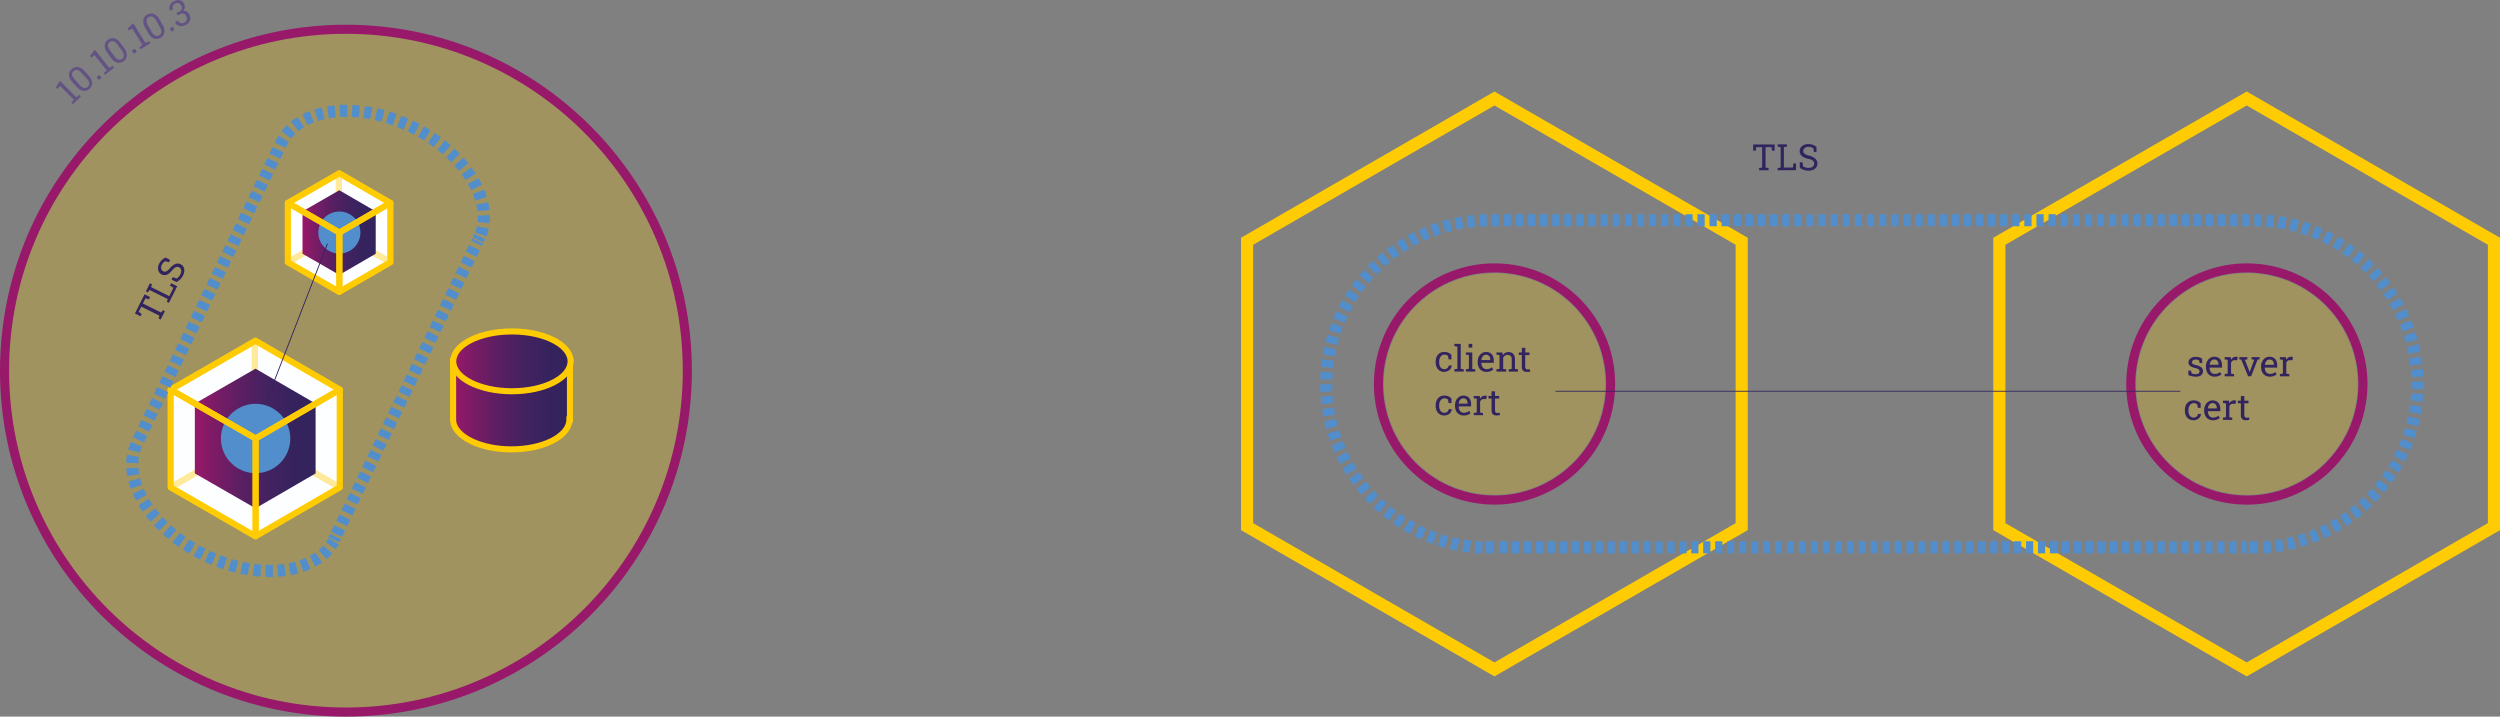 <svg xmlns="http://www.w3.org/2000/svg" xmlns:xlink="http://www.w3.org/1999/xlink" viewBox="0 0 825.95 236.74"><rect x="0" y="0" width="825.95" height="236.74" fill="#808080" stroke="none"/><defs><style>.cls-1{fill:#ffcc03;opacity:0.25;}.cls-10,.cls-17,.cls-2,.cls-3,.cls-4,.cls-5,.cls-6{fill:none;}.cls-2{stroke:#981869;stroke-width:3px;}.cls-14,.cls-15,.cls-2,.cls-3,.cls-4,.cls-5,.cls-6{stroke-miterlimit:10;}.cls-10,.cls-14,.cls-15,.cls-3{stroke:#ffcc03;}.cls-3,.cls-4,.cls-5,.cls-6{stroke-width:4px;}.cls-4,.cls-5,.cls-6{stroke:#518ecb;}.cls-5{stroke-dasharray:2.37 1.58;}.cls-6{stroke-dasharray:2.4 1.6;}.cls-7{fill:#635384;}.cls-8{fill:#fdfeff;}.cls-9{opacity:0.4;}.cls-10,.cls-17{stroke-linecap:round;stroke-linejoin:round;}.cls-10,.cls-14,.cls-15{stroke-width:2px;}.cls-11{fill:url(#Unbenannter_Verlauf_12);}.cls-12{fill:#518ecb;}.cls-13{fill:url(#Unbenannter_Verlauf_12-2);}.cls-14{fill:url(#Unbenannter_Verlauf_12-3);}.cls-15{fill:url(#Unbenannter_Verlauf_12-4);}.cls-16{fill:#32245e;}.cls-17{stroke:#32245e;stroke-width:0.3px;}</style><linearGradient id="Unbenannter_Verlauf_12" x1="64.37" y1="144.87" x2="104.27" y2="144.87" gradientUnits="userSpaceOnUse"><stop offset="0" stop-color="#981869"/><stop offset="0.19" stop-color="#771c65"/><stop offset="0.4" stop-color="#591f62"/><stop offset="0.61" stop-color="#432260"/><stop offset="0.81" stop-color="#36235e"/><stop offset="1" stop-color="#32245e"/></linearGradient><linearGradient id="Unbenannter_Verlauf_12-2" x1="99.94" y1="76.83" x2="124.13" y2="76.83" xlink:href="#Unbenannter_Verlauf_12"/><linearGradient id="Unbenannter_Verlauf_12-3" x1="161.44" y1="137.39" x2="200.04" y2="137.39" xlink:href="#Unbenannter_Verlauf_12"/><linearGradient id="Unbenannter_Verlauf_12-4" x1="149.73" y1="119.38" x2="188.52" y2="119.38" xlink:href="#Unbenannter_Verlauf_12"/></defs><g id="Ebene_2" data-name="Ebene 2"><g id="Ebene_1-2" data-name="Ebene 1"><circle class="cls-1" cx="505.42" cy="130.41" r="36.59" transform="translate(327.81 621.75) rotate(-85.93)"/><circle class="cls-2" cx="505.42" cy="130.41" r="38.35" transform="translate(327.81 621.75) rotate(-85.93)"/><polygon class="cls-3" points="412.01 173.99 412.01 79.71 493.74 32.54 575.42 79.71 575.42 173.99 493.74 221.16 412.01 173.99"/><circle class="cls-1" cx="753.95" cy="130.41" r="36.59" transform="translate(558.72 869.66) rotate(-85.93)"/><circle class="cls-2" cx="753.95" cy="130.41" r="38.35" transform="translate(558.72 869.66) rotate(-85.93)"/><polygon class="cls-3" points="660.54 173.99 660.54 79.71 742.27 32.54 823.95 79.71 823.95 173.99 742.27 221.16 660.54 173.99"/><g id="service"><path class="cls-4" d="M502.57,184.38h2.82" transform="translate(-11.7 -3.56)"/><line class="cls-5" x1="495.56" y1="180.82" x2="742.24" y2="180.82"/><path class="cls-4" d="M754.89,184.38h2.81" transform="translate(-11.7 -3.56)"/><path class="cls-6" d="M759.58,184.38A54.08,54.08,0,0,0,756.3,76.32H504a54.11,54.11,0,0,0-2.35,108.17" transform="translate(-11.7 -3.56)"/></g><circle class="cls-1" cx="114.29" cy="122.46" r="112.79"/><path class="cls-7" d="M35.79,38l-.52-.52.82-1-4.51-4.53-.94,1-.51-.51,1.39-2.15,5.39,5.41,1-.81.52.52Z" transform="translate(-11.7 -3.56)"/><path class="cls-7" d="M41.3,32.89a2.46,2.46,0,0,1-2,.69A3.79,3.79,0,0,1,37,32.22l-1.36-1.49a3.84,3.84,0,0,1-1.15-2.35,2.68,2.68,0,0,1,2.94-2.67,3.82,3.82,0,0,1,2.23,1.36L41,28.57a3.85,3.85,0,0,1,1.15,2.34A2.48,2.48,0,0,1,41.3,32.89Zm-.6-.67a1.37,1.37,0,0,0,.48-1.2,2.92,2.92,0,0,0-.84-1.5l-1.68-1.85a2.89,2.89,0,0,0-1.42-1,1.34,1.34,0,0,0-1.24.38,1.3,1.3,0,0,0-.48,1.19,2.85,2.85,0,0,0,.83,1.5L38,31.62a2.84,2.84,0,0,0,1.43,1A1.34,1.34,0,0,0,40.7,32.22Z" transform="translate(-11.7 -3.56)"/><path class="cls-7" d="M44.39,30l-.77-.91.89-.74.76.9Z" transform="translate(-11.7 -3.56)"/><path class="cls-7" d="M46.42,28.29,46,27.72l.94-.95-4-5-1,.85L41.44,22l1.62-2,4.74,6,1.13-.69.46.58Z" transform="translate(-11.7 -3.56)"/><path class="cls-7" d="M52.53,23.79a2.47,2.47,0,0,1-2.12.45,3.79,3.79,0,0,1-2.06-1.6L47.17,21a3.83,3.83,0,0,1-.88-2.46,2.69,2.69,0,0,1,3.23-2.32,3.8,3.8,0,0,1,2,1.6l1.19,1.64a3.89,3.89,0,0,1,.87,2.46A2.45,2.45,0,0,1,52.53,23.79ZM52,23.05a1.3,1.3,0,0,0,.61-1.13A2.87,2.87,0,0,0,52,20.33l-1.47-2a2.85,2.85,0,0,0-1.3-1.12,1.49,1.49,0,0,0-1.88,1.36A2.85,2.85,0,0,0,48,20.12l1.46,2a2.8,2.8,0,0,0,1.31,1.12A1.32,1.32,0,0,0,52,23.05Z" transform="translate(-11.7 -3.56)"/><path class="cls-7" d="M55.89,21.3l-.65-1,1-.64.65,1Z" transform="translate(-11.7 -3.56)"/><path class="cls-7" d="M58.12,19.82l-.39-.63,1-.83-3.38-5.43-1.12.73L53.88,13l1.84-1.77,4,6.48L61,17.2l.39.62Z" transform="translate(-11.7 -3.56)"/><path class="cls-7" d="M64.68,16.05a2.45,2.45,0,0,1-2.16.21,3.79,3.79,0,0,1-1.86-1.83l-1-1.76a3.9,3.9,0,0,1-.59-2.55,2.47,2.47,0,0,1,1.31-1.73,2.45,2.45,0,0,1,2.16-.21A3.86,3.86,0,0,1,64.41,10l1,1.76A3.82,3.82,0,0,1,66,14.32,2.47,2.47,0,0,1,64.68,16.05Zm-.44-.79A1.33,1.33,0,0,0,65,14.2a2.89,2.89,0,0,0-.47-1.65l-1.22-2.19A2.89,2.89,0,0,0,62.12,9.1a1.36,1.36,0,0,0-1.29.09,1.32,1.32,0,0,0-.74,1.05,2.9,2.9,0,0,0,.47,1.65l1.22,2.18A2.78,2.78,0,0,0,63,15.33,1.32,1.32,0,0,0,64.24,15.26Z" transform="translate(-11.7 -3.56)"/><path class="cls-7" d="M68.33,14l-.54-1.06,1-.52.54,1.05Z" transform="translate(-11.7 -3.56)"/><path class="cls-7" d="M72.91,11.84a3.24,3.24,0,0,1-1.38.33,2.21,2.21,0,0,1-1.2-.34,2.08,2.08,0,0,1-.82-1v0l1-.46A1.51,1.51,0,0,0,71,11a1.27,1.27,0,0,0,.69.23,1.88,1.88,0,0,0,1.7-1,1.57,1.57,0,0,0-.12-1.25,1.57,1.57,0,0,0-.82-.9,1.62,1.62,0,0,0-1.22.15l-.91.42L70,7.79l.91-.43a1.66,1.66,0,0,0,.67-.5,1,1,0,0,0,.2-.64,2.2,2.2,0,0,0-.2-.77,1.56,1.56,0,0,0-.8-.85,1.42,1.42,0,0,0-1.14.1,1.67,1.67,0,0,0-.63.49,1.33,1.33,0,0,0-.26.68,1.54,1.54,0,0,0,.15.77l-1,.47,0,0a2.06,2.06,0,0,1-.21-1.19,2.37,2.37,0,0,1,.48-1.15,3,3,0,0,1,1.12-.86,2.77,2.77,0,0,1,2-.23A2.31,2.31,0,0,1,72.58,5,2,2,0,0,1,72.2,7.2a1.92,1.92,0,0,1,1.32.26,2.35,2.35,0,0,1,.8,1,2.51,2.51,0,0,1,.25,1.36A2.23,2.23,0,0,1,74.06,11,3.1,3.1,0,0,1,72.91,11.84Z" transform="translate(-11.7 -3.56)"/><circle class="cls-2" cx="114.29" cy="122.46" r="112.79"/><polygon class="cls-8" points="84.19 112.57 56.39 128.72 56.39 161.02 84.19 177.17 112.25 161.02 112.25 128.72 84.19 112.57"/><g class="cls-9"><polygon class="cls-10" points="112.25 161.02 84.19 177.17 56.39 161.02 84.19 144.87 112.25 161.02"/><polygon class="cls-10" points="112.25 128.72 112.25 161.02 84.19 144.87 84.19 112.57 112.25 128.72"/><polygon class="cls-10" points="84.19 112.57 84.19 144.87 56.39 161.02 56.39 128.72 84.19 112.57"/></g><polygon class="cls-11" points="84.41 121.8 64.37 133.34 64.37 156.4 84.41 167.93 104.27 156.4 104.27 133.34 84.41 121.8"/><circle class="cls-12" cx="84.45" cy="144.87" r="11.46"/><polygon class="cls-10" points="56.39 128.72 84.45 112.57 112.25 128.72 84.45 144.87 56.39 128.72"/><polygon class="cls-10" points="56.39 161.02 56.39 128.72 84.45 144.87 84.45 177.17 56.39 161.02"/><polygon class="cls-10" points="84.45 177.17 84.45 144.87 112.25 128.72 112.25 161.02 84.45 177.17"/><polygon class="cls-8" points="111.96 57.25 95.1 67.04 95.1 86.63 111.96 96.42 128.97 86.63 128.97 67.04 111.96 57.25"/><g class="cls-9"><polygon class="cls-10" points="128.97 86.63 111.96 96.42 95.1 86.63 111.96 76.83 128.97 86.63"/><polygon class="cls-10" points="128.97 67.04 128.97 86.63 111.96 76.83 111.96 57.25 128.97 67.04"/><polygon class="cls-10" points="111.96 57.25 111.96 76.83 95.1 86.63 95.1 67.04 111.96 57.25"/></g><polygon class="cls-13" points="112.09 62.85 99.94 69.84 99.94 83.83 112.09 90.82 124.13 83.83 124.13 69.84 112.09 62.85"/><circle class="cls-12" cx="112.12" cy="76.83" r="6.95"/><polygon class="cls-10" points="95.1 67.04 112.12 57.25 128.97 67.04 112.12 76.83 95.1 67.04"/><polygon class="cls-10" points="95.1 86.63 95.1 67.04 112.12 76.83 112.12 96.42 95.1 86.63"/><polygon class="cls-10" points="112.12 96.42 112.12 76.83 128.97 67.04 128.97 86.63 112.12 96.42"/><path class="cls-14" d="M200,142.14h0V122.75h-38.6v19.39h0v.37h0c.36,5.3,9,9.51,19.21,9.51,10.43,0,18.84-4.21,19.21-9.51h0v-.37Z" transform="translate(-11.7 -3.56)"/><ellipse class="cls-15" cx="169.13" cy="119.38" rx="19.39" ry="9.88"/><g id="service-2" data-name="service"><path class="cls-4" d="M122,181.93l.26-.56.27-.55" transform="translate(-11.7 -3.56)"/><line class="cls-5" x1="111.21" y1="176.53" x2="157.81" y2="79.62"/><path class="cls-4" d="M169.69,82.81l.27-.55.26-.56" transform="translate(-11.7 -3.56)"/><path class="cls-6" d="M170.58,81c4.27-11.61-5.66-27.29-23.05-35.65-18-8.67-37.3-6.19-42.93,5.52L56.94,150c-5.63,11.7,4.47,28.31,22.49,37,17.6,8.47,36.28,6.33,42.49-4.59" transform="translate(-11.7 -3.56)"/></g><path class="cls-16" d="M64.76,109.12l-.66-.33.28-.93-6-3-.87,1.73,1,.68-.39.78-1.84-.92,3.17-6.34,1.84.92-.38.76-1.14-.37-.87,1.73,6.05,3,.57-.78.66.33Z" transform="translate(-11.7 -3.56)"/><path class="cls-16" d="M67.5,103.63l-.66-.33.28-.93-6-3-.57.78-.67-.33L60.3,99l.51-1,.43-.85.67.33-.28.93,6,3L69,98.65l-1.14-.72.39-.8,2,1Z" transform="translate(-11.7 -3.56)"/><path class="cls-16" d="M72.16,94.59A4.88,4.88,0,0,1,70,96.75l-1.63-.82.4-.8,1.29.43a3.43,3.43,0,0,0,.69-.58,3.12,3.12,0,0,0,.54-.8,2.47,2.47,0,0,0,.29-1,1.45,1.45,0,0,0-.17-.78,1.23,1.23,0,0,0-.56-.52,1.2,1.2,0,0,0-.7-.14,1.51,1.51,0,0,0-.75.32,5,5,0,0,0-.88.87A5.69,5.69,0,0,1,67.41,94a2.51,2.51,0,0,1-1.16.45,2,2,0,0,1-1.14-.22,2.08,2.08,0,0,1-.91-.85,2.36,2.36,0,0,1-.3-1.25,3.27,3.27,0,0,1,.38-1.46,4.37,4.37,0,0,1,1-1.29,4.28,4.28,0,0,1,1.1-.73l1.53.77-.4.8-1.18-.37a2.07,2.07,0,0,0-.61.43,2.88,2.88,0,0,0-.56.8,2.05,2.05,0,0,0-.23.86,1.42,1.42,0,0,0,.17.74,1.21,1.21,0,0,0,.56.51,1.11,1.11,0,0,0,.66.12A1.48,1.48,0,0,0,67,93a6.7,6.7,0,0,0,.87-.85,4.45,4.45,0,0,1,1.79-1.39,2.23,2.23,0,0,1,2.68,1A2.54,2.54,0,0,1,72.6,93,4,4,0,0,1,72.16,94.59Z" transform="translate(-11.7 -3.56)"/><path class="cls-16" d="M592.88,59.82v-.74l1-.17V52.16h-1.93l-.17,1.18h-.87V51.28H598v2.06h-.86l-.17-1.18H595v6.75l1,.17v.74Z" transform="translate(-11.7 -3.56)"/><path class="cls-16" d="M599,59.82v-.74l1-.17V52.19L599,52v-.75h3.06V52l-1,.16v6.74h3l.13-1.35h.89v2.24Z" transform="translate(-11.7 -3.56)"/><path class="cls-16" d="M609.19,59.94a5,5,0,0,1-1.5-.23,4.86,4.86,0,0,1-1.38-.7V57.18h.89l.2,1.35a3.78,3.78,0,0,0,.82.36,3.35,3.35,0,0,0,1,.13,2.43,2.43,0,0,0,1-.18,1.4,1.4,0,0,0,.62-.49,1.26,1.26,0,0,0,.22-.74,1.21,1.21,0,0,0-.19-.69,1.51,1.51,0,0,0-.62-.53A4.82,4.82,0,0,0,609,56a5.73,5.73,0,0,1-1.49-.55,2.67,2.67,0,0,1-.92-.83,2,2,0,0,1-.31-1.13,2.13,2.13,0,0,1,.35-1.19,2.45,2.45,0,0,1,1-.83,3.29,3.29,0,0,1,1.48-.31,4.29,4.29,0,0,1,1.58.27,4.39,4.39,0,0,1,1.14.66V53.8H611l-.19-1.22a2.29,2.29,0,0,0-.66-.35,2.73,2.73,0,0,0-1-.14,2,2,0,0,0-.87.17,1.46,1.46,0,0,0-.58.48,1.22,1.22,0,0,0-.22.74,1.15,1.15,0,0,0,.19.64,1.54,1.54,0,0,0,.63.48,5.85,5.85,0,0,0,1.15.39,4.63,4.63,0,0,1,2,1,2.14,2.14,0,0,1,.69,1.62,2,2,0,0,1-.37,1.21,2.42,2.42,0,0,1-1,.83A3.79,3.79,0,0,1,609.19,59.94Z" transform="translate(-11.7 -3.56)"/><line class="cls-17" x1="108.14" y1="80.62" x2="87.97" y2="132.72"/><line class="cls-17" x1="720.21" y1="129.26" x2="514.03" y2="129.26"/><path class="cls-16" d="M488.86,126.43a2.65,2.65,0,0,1-2.49-1.51,3.79,3.79,0,0,1-.35-1.66V123a3.7,3.7,0,0,1,.34-1.62,2.66,2.66,0,0,1,2.5-1.55,3.35,3.35,0,0,1,1.35.26,2.61,2.61,0,0,1,1,.69l0,1.52h-.91l-.19-1.11a1.59,1.59,0,0,0-.5-.32,1.73,1.73,0,0,0-.71-.13,1.39,1.39,0,0,0-.9.31,2,2,0,0,0-.61.81,3,3,0,0,0-.21,1.14v.24a3.16,3.16,0,0,0,.2,1.21,1.68,1.68,0,0,0,.58.78,1.44,1.44,0,0,0,.9.28,1.49,1.49,0,0,0,1-.32,1.34,1.34,0,0,0,.47-.89h1v0a2.11,2.11,0,0,1-.32,1,2,2,0,0,1-.83.76A2.76,2.76,0,0,1,488.86,126.43Z" transform="translate(-11.7 -3.56)"/><path class="cls-16" d="M492.19,126.31v-.74l1-.16v-7.33l-1-.17v-.74h2.11v8.24l1,.16v.74Z" transform="translate(-11.7 -3.56)"/><path class="cls-16" d="M496,126.31v-.74l1-.16v-4.53l-1-.16V120h2.11v5.44l1,.16v.74Zm.9-7.9v-1.24h1.21v1.24Z" transform="translate(-11.7 -3.56)"/><path class="cls-16" d="M502.78,126.43a2.8,2.8,0,0,1-1.52-.4,2.65,2.65,0,0,1-1-1.11,3.65,3.65,0,0,1-.35-1.66V123a3.42,3.42,0,0,1,.37-1.62,3,3,0,0,1,1-1.12,2.34,2.34,0,0,1,1.35-.42,2.64,2.64,0,0,1,1.43.36,2.13,2.13,0,0,1,.87,1,3.52,3.52,0,0,1,.29,1.5v.72h-4.11l0,0a2.77,2.77,0,0,0,.22,1.08,1.66,1.66,0,0,0,.58.74,1.53,1.53,0,0,0,.91.27,2.68,2.68,0,0,0,1-.17,2.29,2.29,0,0,0,.77-.46l.45.75a2.82,2.82,0,0,1-.9.56A3.6,3.6,0,0,1,502.78,126.43Zm-1.65-3.92h2.92v-.15a1.94,1.94,0,0,0-.16-.82,1.34,1.34,0,0,0-.48-.57,1.42,1.42,0,0,0-.8-.21,1.17,1.17,0,0,0-.7.23,1.76,1.76,0,0,0-.53.61,2.93,2.93,0,0,0-.27.88Z" transform="translate(-11.7 -3.56)"/><path class="cls-16" d="M506.1,126.31v-.74l1-.16v-4.53l-1-.16V120h2l.08.94a2.45,2.45,0,0,1,.79-.78,2.18,2.18,0,0,1,1.09-.28,2.09,2.09,0,0,1,1.59.6,2.67,2.67,0,0,1,.56,1.86v3.1l1,.16v.74h-3.07v-.74l1-.16v-3.08a1.73,1.73,0,0,0-.33-1.19,1.37,1.37,0,0,0-1-.35,1.64,1.64,0,0,0-.88.24,1.77,1.77,0,0,0-.61.66v3.72l1,.16v.74Z" transform="translate(-11.7 -3.56)"/><path class="cls-16" d="M516,126.41a1.52,1.52,0,0,1-1.11-.41,1.8,1.8,0,0,1-.41-1.32v-3.85h-1V120h1v-1.53h1.15V120H517v.86H515.6v3.85a1,1,0,0,0,.18.67.61.61,0,0,0,.49.22,3.93,3.93,0,0,0,.45,0l.4-.07.16.76a5.51,5.51,0,0,1-.62.13A4.29,4.29,0,0,1,516,126.41Z" transform="translate(-11.7 -3.56)"/><path class="cls-16" d="M488.86,140.83a2.65,2.65,0,0,1-2.49-1.51,3.79,3.79,0,0,1-.35-1.66v-.24a3.7,3.7,0,0,1,.34-1.62,2.66,2.66,0,0,1,2.5-1.55,3.35,3.35,0,0,1,1.35.26,2.61,2.61,0,0,1,1,.69l0,1.52h-.91l-.19-1.11a1.59,1.59,0,0,0-.5-.32,1.73,1.73,0,0,0-.71-.13,1.39,1.39,0,0,0-.9.31,2,2,0,0,0-.61.81,3,3,0,0,0-.21,1.14v.24a3.16,3.16,0,0,0,.2,1.21,1.68,1.68,0,0,0,.58.78,1.44,1.44,0,0,0,.9.28,1.49,1.49,0,0,0,1-.32,1.34,1.34,0,0,0,.47-.88h1v0a2.11,2.11,0,0,1-.32,1,2,2,0,0,1-.83.76A2.76,2.76,0,0,1,488.86,140.83Z" transform="translate(-11.7 -3.56)"/><path class="cls-16" d="M495.28,140.83a2.8,2.8,0,0,1-1.52-.4,2.65,2.65,0,0,1-1-1.11,3.65,3.65,0,0,1-.35-1.66v-.25a3.45,3.45,0,0,1,.37-1.62,3,3,0,0,1,1-1.12,2.34,2.34,0,0,1,1.35-.42,2.64,2.64,0,0,1,1.43.36,2.13,2.13,0,0,1,.87,1,3.52,3.52,0,0,1,.29,1.5v.72h-4.11l0,0a2.77,2.77,0,0,0,.22,1.08,1.66,1.66,0,0,0,.58.74,1.53,1.53,0,0,0,.91.27,2.9,2.9,0,0,0,1-.16,2.67,2.67,0,0,0,.77-.46l.45.75a3,3,0,0,1-.9.55A3.6,3.6,0,0,1,495.28,140.83Zm-1.65-3.92h2.92v-.15a1.94,1.94,0,0,0-.16-.82,1.34,1.34,0,0,0-.48-.57,1.42,1.42,0,0,0-.8-.21,1.17,1.17,0,0,0-.7.23,1.76,1.76,0,0,0-.53.61,2.93,2.93,0,0,0-.27.88Z" transform="translate(-11.7 -3.56)"/><path class="cls-16" d="M498.59,140.71V140l1-.16v-4.53l-1-.16v-.75h2l.1.81v.11a2.24,2.24,0,0,1,.66-.76,1.6,1.6,0,0,1,.91-.28,2.46,2.46,0,0,1,.37,0l.27.06-.15,1.07-.8,0a1.1,1.1,0,0,0-.77.21,1.49,1.49,0,0,0-.48.64v3.59l.95.16v.74Z" transform="translate(-11.7 -3.56)"/><path class="cls-16" d="M506,140.81a1.54,1.54,0,0,1-1.12-.41,1.85,1.85,0,0,1-.41-1.32v-3.85h-1v-.86h1v-1.53h1.16v1.53H507v.86h-1.37v3.85a1,1,0,0,0,.18.67.61.61,0,0,0,.48.22,4.09,4.09,0,0,0,.46,0l.39-.07.16.76a5.07,5.07,0,0,1-.62.13A4.18,4.18,0,0,1,506,140.81Z" transform="translate(-11.7 -3.56)"/><path class="cls-16" d="M737.07,128a5.66,5.66,0,0,1-1.2-.13,7.48,7.48,0,0,1-1.18-.4V126h.87l.22.91a3.5,3.5,0,0,0,.63.2,3.55,3.55,0,0,0,.67.06,1.48,1.48,0,0,0,1-.27.84.84,0,0,0,.31-.67.78.78,0,0,0-.31-.63,2.75,2.75,0,0,0-1.11-.45,4.14,4.14,0,0,1-1.69-.7,1.44,1.44,0,0,1-.55-1.18,1.54,1.54,0,0,1,.3-.93,2.08,2.08,0,0,1,.83-.64,3,3,0,0,1,1.25-.24,4,4,0,0,1,1.23.16,3.22,3.22,0,0,1,.89.44l.06,1.45h-.87l-.18-.85a1.48,1.48,0,0,0-.49-.23,2.49,2.49,0,0,0-.64-.08,1.43,1.43,0,0,0-.88.25.78.78,0,0,0-.34.63.81.81,0,0,0,.1.39.83.83,0,0,0,.37.3,6,6,0,0,0,.81.26,4.18,4.18,0,0,1,1.85.79,1.53,1.53,0,0,1,.52,1.18,1.75,1.75,0,0,1-.59,1.35A2.73,2.73,0,0,1,737.07,128Z" transform="translate(-11.7 -3.56)"/><path class="cls-16" d="M743.38,128a2.9,2.9,0,0,1-1.53-.4,2.68,2.68,0,0,1-1-1.12,3.77,3.77,0,0,1-.35-1.65v-.26a3.38,3.38,0,0,1,.37-1.61,3,3,0,0,1,1-1.13,2.33,2.33,0,0,1,1.35-.41,2.64,2.64,0,0,1,1.43.35,2.1,2.1,0,0,1,.87,1,3.45,3.45,0,0,1,.3,1.49V125h-4.12v0a2.77,2.77,0,0,0,.21,1.08,1.77,1.77,0,0,0,.58.75,1.56,1.56,0,0,0,.92.26,3,3,0,0,0,1-.16,2.41,2.41,0,0,0,.76-.46l.45.75a2.6,2.6,0,0,1-.9.55A3.57,3.57,0,0,1,743.38,128Zm-1.66-3.93h2.92v-.15a1.94,1.94,0,0,0-.16-.82,1.34,1.34,0,0,0-.48-.57,1.42,1.42,0,0,0-.8-.2,1.16,1.16,0,0,0-.7.22,1.73,1.73,0,0,0-.52.61,2.45,2.45,0,0,0-.27.88Z" transform="translate(-11.7 -3.56)"/><path class="cls-16" d="M746.68,127.88v-.73l1-.17v-4.53l-1-.16v-.75h2l.1.81v.11a2.26,2.26,0,0,1,.67-.76,1.54,1.54,0,0,1,.9-.27,2.31,2.31,0,0,1,.37,0l.27.06-.15,1.07-.8,0a1.16,1.16,0,0,0-.77.2,1.66,1.66,0,0,0-.48.64V127l1,.17v.73Z" transform="translate(-11.7 -3.56)"/><path class="cls-16" d="M754.43,127.88l-2.25-5.5-.66-.09v-.75h2.66v.75l-.82.12,1.4,3.61.17.5h0l.19-.5,1.31-3.61-.85-.12v-.75h2.65v.75l-.67.09-2.14,5.5Z" transform="translate(-11.7 -3.56)"/><path class="cls-16" d="M761.61,128a3,3,0,0,1-1.53-.4,2.65,2.65,0,0,1-1-1.12,3.64,3.64,0,0,1-.36-1.65v-.26a3.39,3.39,0,0,1,.38-1.61,2.87,2.87,0,0,1,1-1.13,2.33,2.33,0,0,1,1.35-.41,2.66,2.66,0,0,1,1.43.35,2.22,2.22,0,0,1,.87,1,3.6,3.6,0,0,1,.29,1.49V125h-4.11l0,0a3,3,0,0,0,.21,1.08,1.71,1.71,0,0,0,.59.75,1.52,1.52,0,0,0,.91.26,2.93,2.93,0,0,0,1-.16,2.46,2.46,0,0,0,.77-.46l.45.75a2.81,2.81,0,0,1-.9.55A3.63,3.63,0,0,1,761.61,128ZM760,124.08h2.93v-.15a2.1,2.1,0,0,0-.16-.82,1.34,1.34,0,0,0-.48-.57,1.44,1.44,0,0,0-.8-.2,1.19,1.19,0,0,0-.71.22,1.83,1.83,0,0,0-.52.61,2.67,2.67,0,0,0-.27.88Z" transform="translate(-11.7 -3.56)"/><path class="cls-16" d="M764.92,127.88v-.73l1-.17v-4.53l-1-.16v-.75h2l.1.81v.11a2.37,2.37,0,0,1,.67-.76,1.54,1.54,0,0,1,.9-.27,2.43,2.43,0,0,1,.38,0l.27.06-.15,1.07-.81,0a1.12,1.12,0,0,0-.76.2,1.49,1.49,0,0,0-.48.64V127l1,.17v.73Z" transform="translate(-11.7 -3.56)"/><path class="cls-16" d="M736.39,142.41a2.85,2.85,0,0,1-1.5-.4,2.63,2.63,0,0,1-1-1.12,3.77,3.77,0,0,1-.35-1.65V139a3.7,3.7,0,0,1,.34-1.62,2.69,2.69,0,0,1,1-1.13,2.76,2.76,0,0,1,1.52-.41,3.35,3.35,0,0,1,1.35.25,2.81,2.81,0,0,1,1,.69l0,1.52h-.9l-.2-1.1a1.37,1.37,0,0,0-.5-.33,1.83,1.83,0,0,0-.7-.12,1.44,1.44,0,0,0-.9.3,2,2,0,0,0-.61.81,3,3,0,0,0-.22,1.14v.25a3.14,3.14,0,0,0,.21,1.2,1.69,1.69,0,0,0,.58.79,1.5,1.5,0,0,0,.89.28,1.45,1.45,0,0,0,1-.33,1.41,1.41,0,0,0,.47-.88h1v0a2.15,2.15,0,0,1-.32,1,2.24,2.24,0,0,1-.84.77A2.81,2.81,0,0,1,736.39,142.41Z" transform="translate(-11.7 -3.56)"/><path class="cls-16" d="M742.81,142.41a3,3,0,0,1-1.53-.4,2.65,2.65,0,0,1-1-1.12,3.64,3.64,0,0,1-.36-1.65V139a3.39,3.39,0,0,1,.38-1.61,2.87,2.87,0,0,1,1-1.13,2.41,2.41,0,0,1,1.35-.41,2.66,2.66,0,0,1,1.43.35,2.22,2.22,0,0,1,.87,1,3.6,3.6,0,0,1,.29,1.49v.72h-4.11l0,0a2.77,2.77,0,0,0,.22,1.08,1.62,1.62,0,0,0,.58.75,1.53,1.53,0,0,0,.91.27,2.92,2.92,0,0,0,1-.17,2.46,2.46,0,0,0,.77-.46l.45.75a2.81,2.81,0,0,1-.9.55A3.63,3.63,0,0,1,742.81,142.41Zm-1.66-3.93h2.93v-.15a2.1,2.1,0,0,0-.16-.82,1.34,1.34,0,0,0-.48-.57,1.53,1.53,0,0,0-.8-.2,1.19,1.19,0,0,0-.71.22,1.83,1.83,0,0,0-.52.61,2.93,2.93,0,0,0-.27.88Z" transform="translate(-11.7 -3.56)"/><path class="cls-16" d="M746.12,142.28v-.73l1-.17v-4.53l-1-.16v-.75h2l.1.81v.11a2.37,2.37,0,0,1,.67-.76,1.56,1.56,0,0,1,.9-.27,2.43,2.43,0,0,1,.38,0l.27.06-.15,1.07-.81,0a1.12,1.12,0,0,0-.76.2,1.49,1.49,0,0,0-.48.64v3.59l.95.17v.73Z" transform="translate(-11.7 -3.56)"/><path class="cls-16" d="M753.56,142.38a1.5,1.5,0,0,1-1.12-.41,1.81,1.81,0,0,1-.41-1.32V136.8h-1v-.86h1v-1.52h1.15v1.52h1.38v.86h-1.38v3.85a1,1,0,0,0,.18.67.61.61,0,0,0,.49.22,2.6,2.6,0,0,0,.46,0,3.62,3.62,0,0,0,.39-.07l.16.76a4.89,4.89,0,0,1-.62.14A5.59,5.59,0,0,1,753.56,142.38Z" transform="translate(-11.7 -3.56)"/></g></g></svg>